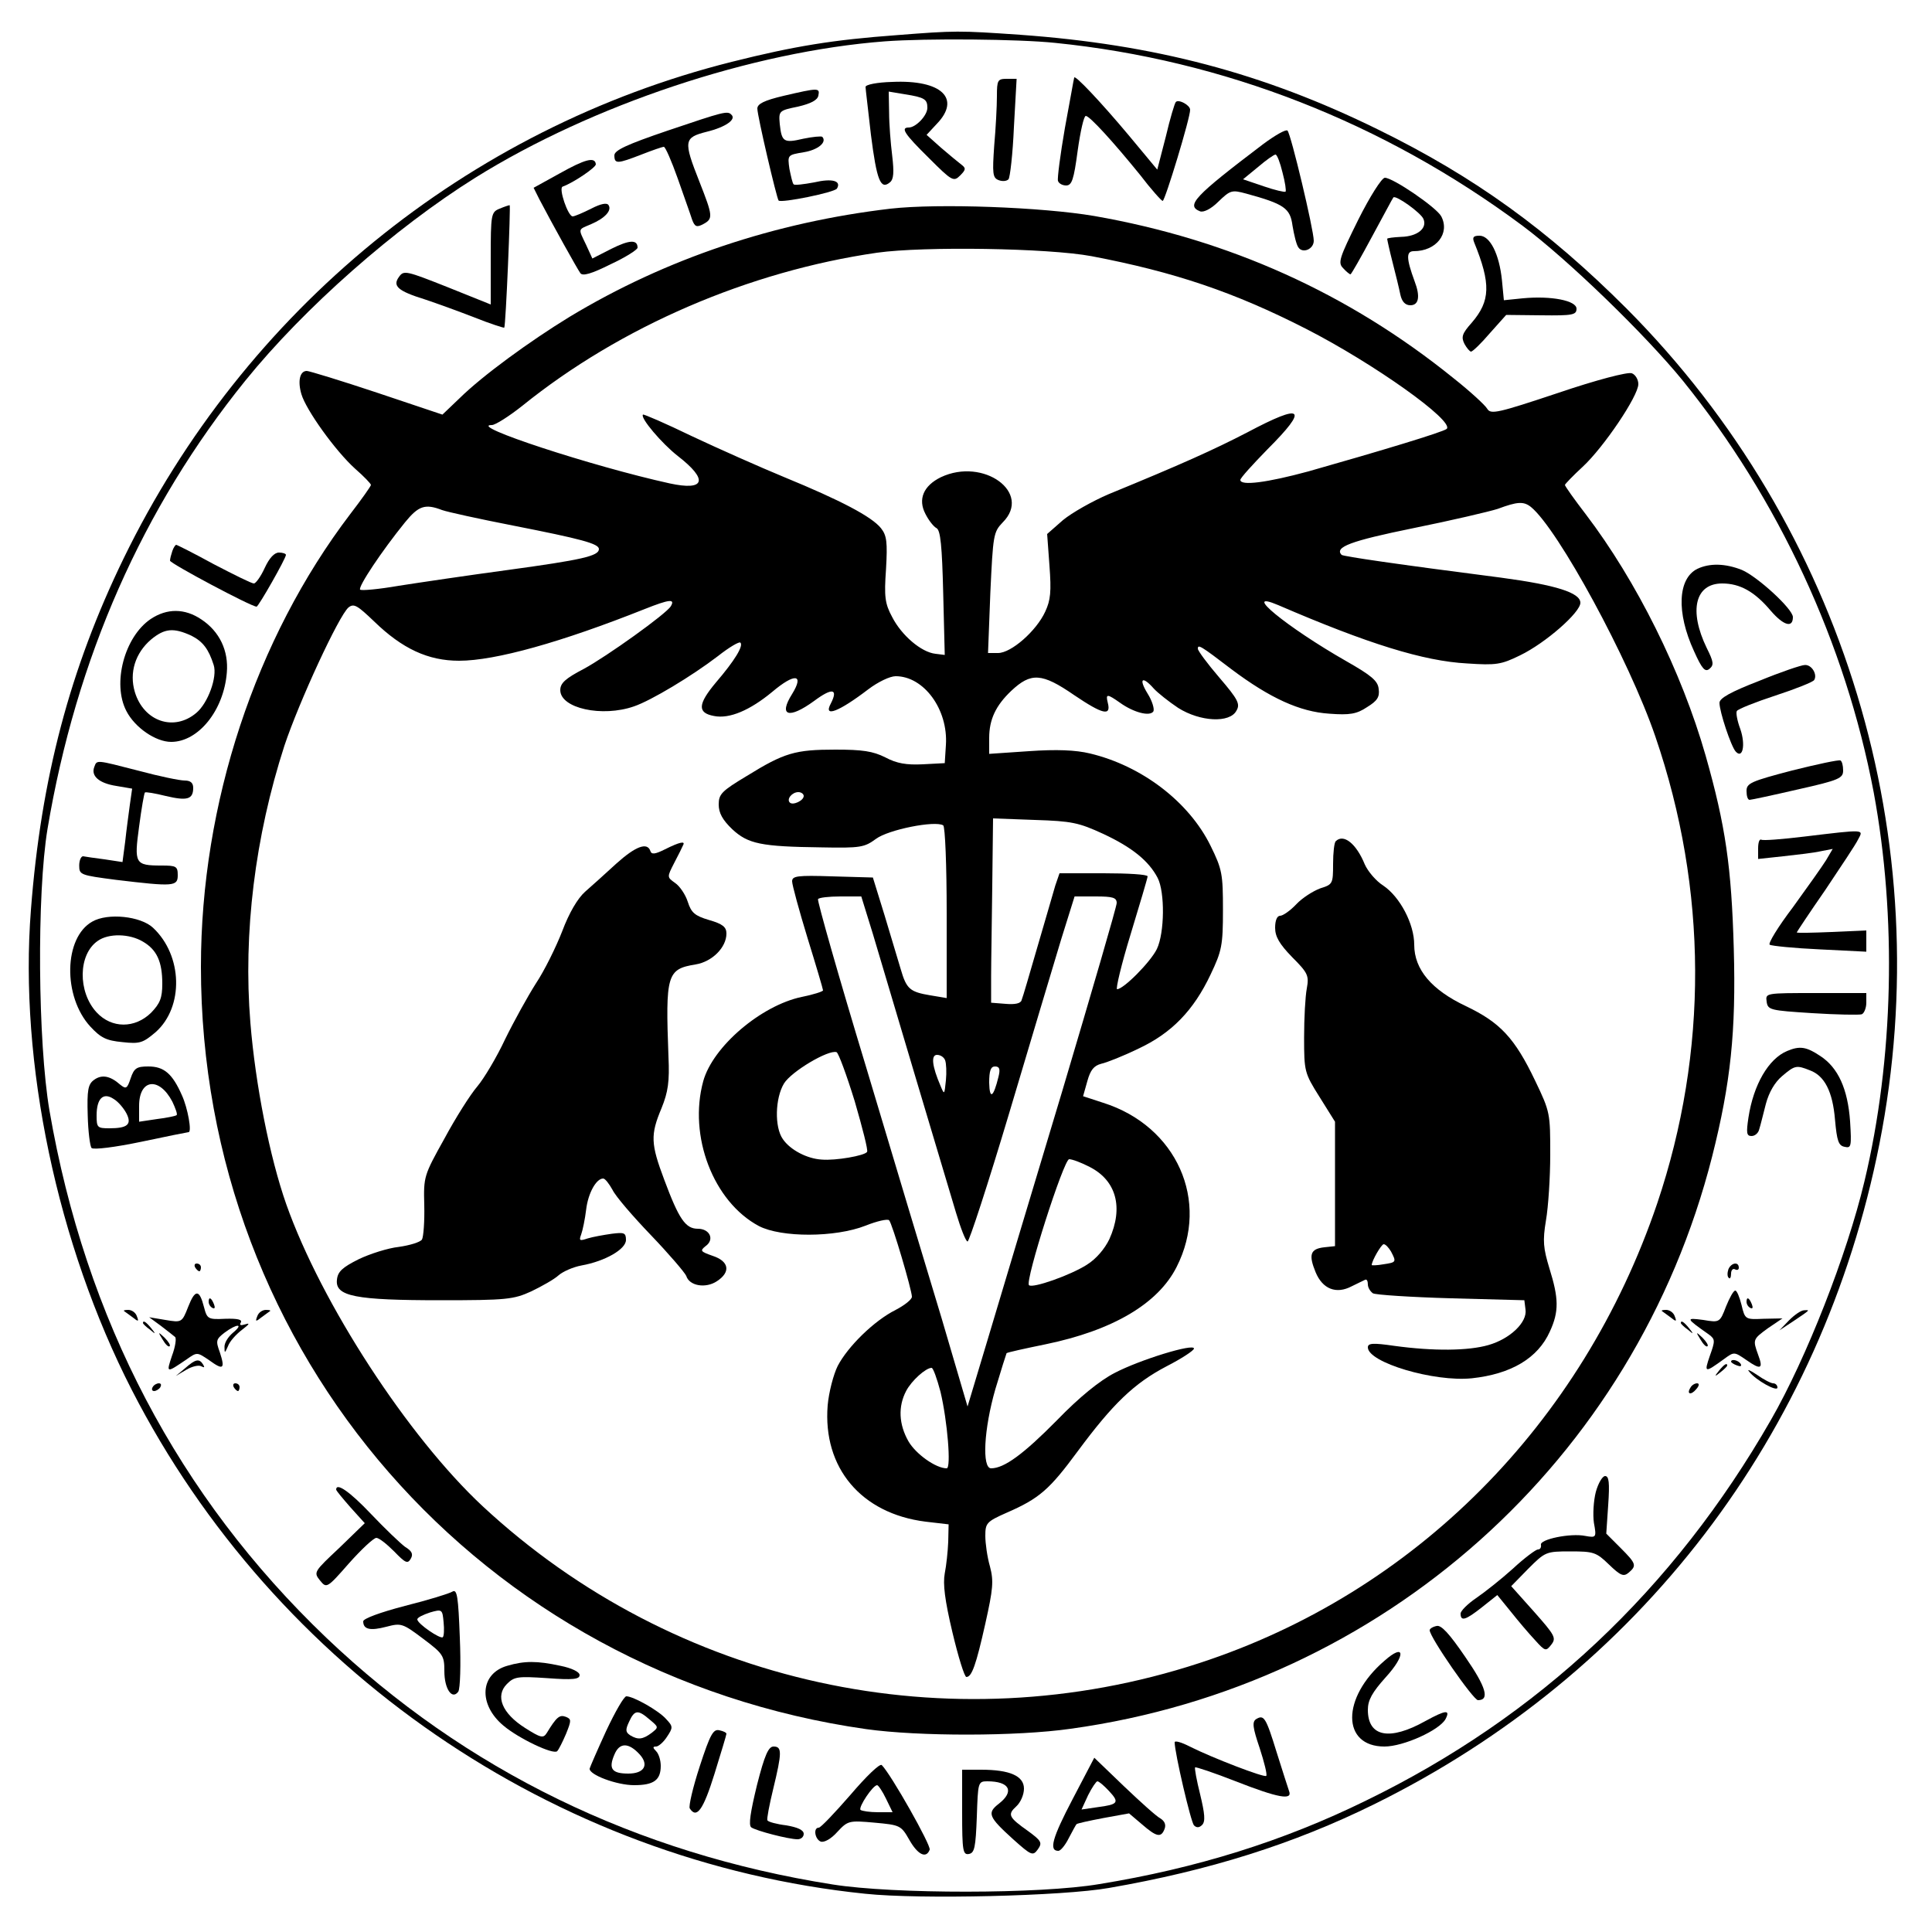 <?xml version="1.0" standalone="no"?>
<!DOCTYPE svg PUBLIC "-//W3C//DTD SVG 20010904//EN"
 "http://www.w3.org/TR/2001/REC-SVG-20010904/DTD/svg10.dtd">
<svg version="1.0" xmlns="http://www.w3.org/2000/svg"
 width="500pt" height="500pt" viewBox="0 0 500 500"
 preserveAspectRatio="xMidYMid meet">

<g transform="translate(0,500) scale(0.1,-0.1)"
fill="#000000" stroke="none">
<path d="M2320 4909 c-163 -12 -263 -28 -426 -69 -685 -172 -1261 -642 -1574
-1285 -139 -286 -214 -570 -240 -910 -31 -395 68 -865 261 -1242 371 -724
1093 -1221 1898 -1304 142 -15 513 -6 631 15 260 45 478 114 685 216 687 338
1160 957 1309 1710 155 784 -91 1595 -654 2161 -203 203 -393 341 -644 464
-297 146 -578 220 -926 245 -159 11 -167 11 -320 -1z m411 -20 c435 -44 850
-206 1209 -473 118 -88 318 -282 415 -401 248 -307 421 -680 494 -1065 60
-323 52 -691 -24 -1008 -45 -189 -150 -457 -242 -617 -252 -439 -600 -767
-1048 -985 -214 -105 -438 -175 -690 -216 -153 -26 -533 -26 -690 -1 -508 80
-951 296 -1311 639 -382 365 -623 824 -716 1364 -30 176 -33 560 -5 729 74
441 246 831 512 1160 152 188 387 395 595 525 303 189 718 327 1060 353 107 8
346 6 441 -4z"/>
<path d="M2580 4751 c0 -26 -3 -83 -7 -128 -5 -72 -4 -83 11 -89 10 -4 21 -3
26 2 4 5 11 65 14 135 l7 125 -25 0 c-24 0 -26 -3 -26 -45z"/>
<path d="M2780 4799 c-1 -2 -11 -61 -24 -130 -12 -69 -20 -131 -18 -137 2 -7
12 -12 21 -12 15 0 20 15 30 90 7 50 16 90 21 90 10 0 71 -67 140 -152 29 -38
56 -68 59 -68 6 0 72 217 71 236 0 12 -30 28 -37 20 -3 -3 -15 -43 -26 -90
l-22 -85 -74 89 c-72 86 -141 159 -141 149z"/>
<path d="M2240 4775 c0 -5 7 -61 14 -124 15 -118 25 -143 49 -123 10 8 11 26
6 69 -4 32 -8 82 -8 112 l-1 54 42 -7 c51 -8 58 -13 58 -35 0 -20 -30 -51 -48
-51 -22 0 -12 -16 52 -79 60 -60 64 -62 81 -45 15 15 15 19 3 28 -8 6 -32 26
-53 44 l-37 33 26 28 c64 66 13 115 -115 109 -39 -1 -69 -7 -69 -13z"/>
<path d="M2028 4752 c-51 -12 -68 -21 -68 -33 0 -19 50 -232 55 -238 7 -7 145
21 151 31 12 20 -12 27 -59 16 -27 -5 -51 -8 -53 -5 -3 2 -7 21 -11 40 -5 36
-5 36 37 43 37 6 61 26 48 40 -3 2 -25 0 -49 -5 -51 -12 -56 -8 -61 38 -3 34
-2 35 47 45 34 8 51 17 53 29 4 20 0 20 -90 -1z"/>
<path d="M1728 4662 c-106 -36 -138 -51 -138 -64 0 -23 8 -22 70 2 28 11 54
20 58 20 4 0 20 -37 36 -82 16 -46 33 -93 37 -106 7 -19 12 -21 29 -12 26 14
25 21 -10 110 -42 106 -40 114 19 129 49 12 77 32 64 44 -10 11 -20 8 -165
-41z"/>
<path d="M3269 4627 c-178 -135 -201 -159 -163 -174 9 -3 28 6 47 25 31 30 35
31 72 21 99 -27 114 -38 120 -83 4 -24 10 -49 15 -56 11 -17 40 -5 40 17 0 28
-59 276 -68 285 -4 4 -32 -12 -63 -35z m50 -73 c7 -26 10 -48 8 -50 -2 -2 -28
4 -57 14 l-53 18 39 32 c21 18 41 32 45 32 4 0 12 -21 18 -46z"/>
<path d="M1448 4551 l-67 -37 15 -30 c34 -65 98 -180 106 -191 6 -8 28 -2 78
23 39 18 70 38 70 43 0 22 -22 20 -68 -3 l-49 -25 -16 35 c-21 44 -22 39 13
54 35 15 54 35 45 49 -4 7 -20 4 -45 -9 -22 -11 -43 -20 -48 -20 -12 0 -37 73
-26 77 28 10 87 50 86 58 -2 20 -28 13 -94 -24z"/>
<path d="M3515 4431 c-49 -99 -53 -111 -39 -125 8 -9 17 -16 19 -16 2 0 27 44
56 98 29 53 53 99 55 101 6 7 72 -40 78 -56 10 -24 -16 -45 -58 -46 -20 -1
-36 -3 -36 -5 0 -2 6 -30 14 -61 8 -31 17 -68 20 -83 4 -19 13 -28 26 -28 22
0 26 23 11 62 -22 60 -22 78 -2 78 58 0 94 46 71 90 -12 23 -125 100 -146 100
-8 0 -39 -49 -69 -109z"/>
<path d="M1293 4460 c-22 -9 -23 -14 -23 -129 l0 -119 -112 45 c-106 42 -113
44 -125 27 -18 -24 -4 -37 67 -59 30 -10 88 -31 129 -47 40 -16 75 -27 76 -26
4 5 17 318 14 317 -2 0 -14 -4 -26 -9z"/>
<path d="M2305 4460 c-299 -35 -581 -129 -831 -280 -103 -63 -225 -152 -284
-210 l-45 -43 -170 57 c-93 31 -175 56 -181 56 -18 0 -24 -26 -14 -60 12 -41
88 -147 139 -193 23 -20 41 -39 41 -42 0 -3 -24 -37 -54 -76 -245 -322 -386
-749 -386 -1171 0 -1002 724 -1831 1722 -1973 136 -19 389 -19 529 1 809 112
1460 694 1660 1481 48 190 62 323 56 538 -6 211 -21 317 -73 500 -62 217 -179
452 -310 624 -30 39 -54 73 -54 76 0 2 21 24 46 47 54 50 144 183 144 214 0
12 -8 25 -17 28 -10 4 -91 -17 -191 -51 -156 -52 -174 -56 -183 -41 -5 9 -44
45 -87 79 -272 220 -581 359 -930 420 -135 23 -403 33 -527 19z m520 -123
c215 -41 369 -93 555 -188 176 -90 385 -239 364 -259 -9 -8 -171 -57 -358
-110 -107 -29 -176 -38 -176 -22 0 5 32 40 70 79 108 108 93 121 -52 44 -87
-45 -169 -82 -359 -160 -42 -18 -95 -48 -118 -67 l-41 -36 6 -82 c5 -67 3 -89
-11 -119 -23 -50 -88 -107 -122 -107 l-26 0 6 156 c7 150 8 157 32 182 77 77
-50 169 -160 117 -45 -22 -60 -57 -40 -95 8 -16 21 -33 29 -37 10 -6 14 -46
17 -168 l4 -160 -24 3 c-37 4 -88 48 -112 95 -19 35 -21 53 -16 124 4 70 2 87
-13 106 -24 30 -104 72 -250 132 -63 26 -171 74 -239 106 -68 33 -126 58 -127
56 -8 -8 49 -75 90 -107 80 -62 71 -91 -21 -71 -200 44 -526 151 -460 151 9 0
45 23 79 50 254 205 586 348 918 396 121 17 443 12 555 -9z m1137 -649 c70
-57 254 -395 322 -594 136 -397 137 -816 5 -1208 -194 -572 -628 -1008 -1185
-1190 -648 -212 -1358 -56 -1855 406 -193 180 -417 524 -508 781 -43 122 -80
310 -93 470 -19 232 12 482 88 717 38 114 141 337 166 358 14 11 23 5 66 -36
73 -71 140 -102 220 -102 94 0 265 48 481 134 63 25 79 27 67 7 -12 -20 -166
-130 -225 -162 -48 -25 -61 -37 -61 -55 0 -47 108 -71 191 -42 44 15 149 78
217 130 29 23 55 38 58 35 9 -8 -15 -47 -63 -103 -47 -56 -49 -79 -5 -87 40
-8 93 15 150 62 59 50 84 47 52 -5 -36 -57 -9 -66 57 -18 47 35 63 32 43 -7
-20 -37 21 -21 97 37 25 19 56 34 71 34 73 0 136 -86 130 -178 l-3 -47 -57 -3
c-42 -2 -67 2 -97 18 -32 16 -59 20 -129 20 -104 0 -132 -8 -229 -68 -65 -39
-73 -47 -73 -74 0 -22 10 -40 35 -64 41 -38 74 -45 231 -47 101 -2 111 0 141
22 32 24 153 48 174 35 5 -3 9 -104 9 -226 l0 -221 -42 7 c-53 9 -62 16 -77
68 -7 24 -26 87 -42 140 l-30 97 -105 3 c-91 3 -104 1 -104 -13 0 -9 18 -75
40 -147 22 -71 40 -132 40 -135 0 -3 -25 -11 -55 -17 -105 -22 -230 -128 -255
-218 -39 -142 26 -312 144 -375 58 -30 197 -30 276 1 30 12 57 18 61 14 8 -8
59 -181 59 -198 0 -7 -19 -22 -42 -34 -56 -28 -124 -95 -150 -145 -11 -22 -23
-68 -26 -102 -13 -162 87 -280 253 -301 l60 -7 -1 -45 c-1 -25 -5 -62 -9 -82
-5 -27 0 -69 20 -153 15 -63 31 -115 36 -115 14 0 25 31 49 138 20 90 22 110
12 148 -7 24 -12 60 -12 79 0 33 3 37 55 60 85 37 111 60 184 159 91 123 146
176 230 220 39 20 71 41 71 46 0 14 -140 -29 -205 -63 -39 -20 -92 -63 -150
-123 -86 -87 -136 -124 -170 -124 -24 0 -19 101 11 205 15 50 28 91 29 93 2 2
47 12 101 23 174 36 291 105 339 200 87 171 0 365 -190 425 l-52 17 11 39 c8
29 17 40 36 45 14 3 57 20 96 39 86 40 143 99 187 192 29 61 32 75 32 167 0
93 -2 105 -32 166 -56 114 -178 207 -312 239 -37 9 -87 11 -158 6 l-103 -7 0
41 c0 48 17 84 57 122 51 48 79 47 163 -11 74 -50 96 -55 87 -20 -6 24 -2 24
32 0 35 -25 77 -36 86 -22 3 6 -3 27 -15 46 -24 39 -14 47 16 13 10 -11 39
-34 63 -50 57 -36 134 -40 151 -7 10 17 4 29 -44 85 -31 36 -56 70 -56 75 0
12 6 9 87 -53 100 -75 177 -110 253 -115 53 -4 71 -1 98 17 26 16 33 26 30 47
-2 21 -19 35 -84 72 -154 88 -275 187 -176 145 232 -100 376 -145 489 -151 75
-5 88 -3 137 21 66 32 156 111 156 136 0 26 -63 46 -205 65 -272 35 -408 55
-413 59 -19 20 23 36 185 69 99 20 197 43 219 50 51 19 67 20 86 5z m-2818 -8
c14 -5 96 -23 183 -40 178 -35 223 -47 223 -61 0 -18 -45 -28 -235 -54 -104
-14 -232 -33 -283 -41 -52 -9 -96 -13 -100 -10 -6 7 56 100 116 174 35 43 52
49 96 32z m936 -740 c0 -12 -28 -25 -36 -17 -9 9 6 27 22 27 8 0 14 -5 14 -10z
m775 -98 c75 -35 118 -70 141 -114 19 -37 18 -142 -2 -184 -16 -33 -86 -104
-103 -104 -4 0 11 64 35 142 24 79 44 146 44 150 0 5 -51 8 -114 8 l-114 0
-11 -32 c-5 -18 -26 -89 -46 -158 -20 -69 -38 -131 -41 -138 -2 -9 -17 -12
-41 -10 l-38 3 0 68 c0 37 2 144 3 238 l2 171 108 -4 c96 -3 114 -7 177 -36z
m-596 -259 c16 -54 66 -222 111 -373 45 -151 92 -308 104 -348 12 -40 25 -74
30 -75 4 -1 53 149 108 333 55 184 115 386 134 448 l35 112 55 0 c44 0 54 -3
54 -17 0 -9 -64 -228 -141 -487 -78 -259 -165 -549 -193 -643 l-52 -173 -67
228 c-38 125 -126 418 -196 652 -71 234 -126 428 -124 433 2 4 28 7 58 7 l54
0 30 -97z m-47 -433 c20 -69 35 -127 32 -131 -6 -10 -82 -23 -117 -20 -38 2
-82 25 -101 53 -22 31 -20 106 3 144 19 31 115 88 136 81 5 -2 26 -59 47 -127z
m234 106 c3 -8 4 -31 2 -52 -4 -38 -4 -38 -14 -14 -22 51 -25 80 -9 80 9 0 18
-6 21 -14z m138 -43 c-13 -53 -23 -60 -24 -15 0 31 4 42 15 42 12 0 14 -7 9
-27z m236 -233 c69 -35 88 -105 51 -187 -12 -25 -34 -51 -58 -66 -42 -27 -141
-62 -150 -53 -11 10 90 326 104 326 8 0 32 -9 53 -20z m-386 -582 c18 -76 28
-198 16 -198 -28 0 -80 37 -99 70 -25 44 -27 90 -6 130 14 27 51 60 66 60 4 0
14 -28 23 -62z"/>
<path d="M3457 2823 c-4 -3 -7 -30 -7 -59 0 -51 -1 -53 -33 -63 -19 -7 -47
-25 -62 -41 -16 -17 -35 -30 -42 -30 -8 0 -13 -12 -13 -31 0 -23 11 -42 44
-76 41 -41 44 -48 38 -81 -4 -21 -7 -77 -7 -127 0 -88 1 -92 40 -154 l40 -64
0 -161 0 -161 -28 -3 c-36 -4 -41 -19 -22 -65 18 -43 53 -57 93 -36 15 7 30
15 35 17 4 2 7 -3 7 -12 0 -8 6 -18 13 -23 6 -4 98 -10 202 -13 l190 -5 3 -24
c5 -33 -40 -76 -96 -92 -52 -15 -142 -16 -244 -2 -55 8 -68 7 -68 -4 0 -39
171 -90 269 -80 102 11 171 52 202 121 24 52 23 86 -1 163 -16 53 -18 71 -9
125 6 35 11 111 11 170 0 106 0 110 -39 191 -53 111 -91 151 -179 193 -89 42
-134 95 -134 159 0 54 -37 124 -80 153 -19 12 -40 37 -48 55 -22 54 -55 80
-75 60z m143 -1062 c14 -27 14 -28 -20 -33 -16 -3 -30 -3 -30 -2 0 11 25 54
31 54 5 0 13 -9 19 -19z"/>
<path d="M1721 2802 c-26 -13 -35 -14 -38 -4 -8 23 -38 12 -88 -33 -27 -25
-64 -58 -81 -73 -19 -17 -41 -54 -59 -102 -16 -41 -46 -102 -68 -135 -21 -33
-57 -98 -80 -145 -22 -47 -55 -102 -72 -122 -18 -21 -56 -81 -85 -135 -53 -95
-54 -98 -52 -172 1 -42 -2 -82 -6 -89 -5 -7 -32 -15 -60 -19 -28 -3 -75 -18
-104 -32 -42 -21 -54 -32 -56 -53 -5 -43 48 -53 268 -53 171 0 189 2 235 23
27 13 59 31 70 41 11 10 38 22 60 26 61 11 115 42 115 66 0 19 -5 20 -37 16
-21 -3 -49 -8 -62 -12 -21 -7 -23 -6 -17 10 4 11 10 40 13 65 5 42 26 80 44
80 5 0 15 -13 24 -29 8 -17 53 -69 100 -118 46 -48 87 -96 91 -105 8 -26 50
-33 79 -14 37 24 32 52 -11 66 -31 11 -33 13 -18 25 24 17 11 45 -20 45 -32 0
-49 25 -87 127 -35 93 -36 116 -7 185 17 42 21 69 18 133 -8 213 -4 227 70
239 43 7 80 44 80 80 0 17 -10 25 -45 35 -37 11 -46 19 -55 47 -6 19 -21 41
-33 49 -21 15 -21 15 -2 52 11 21 21 41 23 46 6 11 -9 8 -47 -11z"/>
<path d="M3815 4373 c44 -108 42 -152 -6 -208 -25 -28 -28 -37 -19 -55 6 -11
14 -20 17 -20 4 0 26 21 49 48 l42 47 91 -1 c81 -1 91 1 91 17 0 21 -65 34
-139 27 l-49 -5 -5 52 c-7 68 -31 115 -58 115 -16 0 -19 -4 -14 -17z"/>
<path d="M446 3574 c-3 -9 -6 -20 -6 -25 0 -7 210 -119 224 -119 5 0 76 125
76 134 0 3 -8 6 -18 6 -12 0 -25 -14 -37 -40 -10 -22 -23 -40 -28 -40 -6 0
-52 23 -104 50 -51 28 -95 50 -97 50 -2 0 -7 -7 -10 -16z"/>
<path d="M4393 3528 c-51 -25 -55 -113 -9 -213 21 -47 29 -55 40 -46 12 10 11
18 -7 54 -47 97 -30 167 40 167 46 0 84 -21 126 -71 33 -38 57 -45 57 -16 0
21 -92 105 -132 122 -43 17 -83 18 -115 3z"/>
<path d="M390 3398 c-68 -46 -100 -167 -63 -238 22 -43 76 -80 116 -80 70 0
136 81 144 179 5 57 -19 107 -66 138 -43 29 -89 29 -131 1z m105 -43 c30 -15
45 -35 58 -76 10 -31 -15 -99 -45 -124 -58 -49 -136 -22 -159 54 -15 50 1 101
42 136 35 29 58 31 104 10z"/>
<path d="M4553 3238 c-75 -29 -103 -45 -103 -57 0 -23 30 -113 42 -126 18 -20
26 17 12 58 -8 21 -12 43 -9 47 3 5 48 23 100 40 52 17 97 35 100 40 9 14 -6
40 -24 39 -9 0 -62 -18 -118 -41z"/>
<path d="M4638 3006 c-107 -28 -118 -33 -118 -53 0 -13 3 -23 8 -23 4 0 60 12
125 27 107 24 117 29 117 49 0 13 -3 24 -7 26 -5 2 -61 -10 -125 -26z"/>
<path d="M244 3015 c-9 -23 12 -42 57 -49 l41 -7 -6 -42 c-3 -23 -9 -66 -12
-95 l-7 -53 -46 7 c-25 3 -50 7 -56 8 -5 0 -10 -10 -10 -24 0 -24 3 -25 95
-37 150 -18 160 -17 160 12 0 23 -4 25 -42 25 -69 0 -71 5 -58 101 6 46 13 86
15 88 2 2 26 -2 54 -9 55 -13 71 -9 71 21 0 13 -7 19 -22 19 -13 0 -66 11
-118 25 -113 29 -109 29 -116 10z"/>
<path d="M4670 2835 c-58 -7 -108 -11 -112 -8 -5 2 -8 -8 -8 -23 l0 -27 65 7
c36 4 80 9 97 13 l31 6 -17 -29 c-10 -16 -49 -71 -86 -122 -38 -50 -65 -94
-60 -97 5 -3 64 -9 130 -12 l120 -6 0 28 0 27 -90 -4 c-49 -2 -90 -3 -90 -1 0
1 33 51 74 110 40 60 79 118 85 131 14 26 19 26 -139 7z"/>
<path d="M239 2615 c-74 -41 -77 -194 -5 -272 27 -29 41 -36 83 -40 45 -5 53
-2 86 26 73 65 70 198 -7 270 -32 30 -117 39 -157 16z m131 -52 c36 -21 50
-52 50 -109 0 -37 -6 -51 -29 -75 -42 -41 -102 -41 -141 1 -49 53 -48 150 3
185 28 20 82 19 117 -2z"/>
<path d="M4572 2408 c3 -22 9 -23 118 -30 63 -4 121 -5 128 -3 6 2 12 16 12
30 l0 25 -131 0 c-130 0 -130 0 -127 -22z"/>
<path d="M4625 2280 c-48 -20 -87 -87 -100 -172 -6 -40 -5 -48 8 -48 9 0 18 8
20 18 3 9 10 38 17 65 8 30 23 56 42 72 33 28 37 29 72 15 38 -14 59 -55 65
-128 5 -55 9 -67 25 -70 17 -4 18 1 14 66 -6 84 -31 139 -77 169 -36 24 -53
27 -86 13z"/>
<path d="M338 2209 c-9 -27 -12 -28 -27 -16 -26 23 -48 27 -68 12 -15 -11 -18
-26 -16 -91 1 -42 6 -81 10 -85 5 -5 61 2 128 16 66 14 121 25 123 25 9 0 -2
62 -17 95 -25 57 -47 75 -87 75 -30 0 -37 -4 -46 -31z m108 -60 c8 -17 14 -33
11 -35 -2 -2 -25 -7 -50 -10 l-47 -7 0 41 c0 70 52 76 86 11z m-119 -30 c15
-29 3 -39 -44 -39 -31 0 -33 2 -33 33 0 44 17 61 44 43 12 -7 26 -24 33 -37z"/>
<path d="M505 1720 c3 -5 8 -10 11 -10 2 0 4 5 4 10 0 6 -5 10 -11 10 -5 0 -7
-4 -4 -10z"/>
<path d="M4473 1715 c-3 -9 -3 -19 1 -22 3 -4 6 1 6 11 0 9 5 14 10 11 6 -3
10 -1 10 4 0 17 -20 13 -27 -4z"/>
<path d="M487 1618 c-16 -41 -17 -41 -59 -34 l-42 7 30 -22 c16 -12 32 -25 37
-29 4 -3 1 -25 -8 -49 -15 -45 -15 -45 38 -9 27 19 27 19 58 -2 37 -27 42 -23
28 20 -11 30 -10 34 12 51 32 24 51 24 22 0 -13 -11 -23 -27 -22 -38 0 -16 1
-15 9 3 4 12 21 31 37 43 17 13 21 18 9 14 -13 -4 -17 -3 -13 4 5 8 -8 11 -40
10 -44 -2 -47 -1 -55 30 -12 47 -23 47 -41 1z"/>
<path d="M4467 1619 c-16 -42 -17 -42 -59 -35 -46 6 -46 5 15 -38 16 -12 16
-16 2 -55 -15 -44 -14 -45 37 -8 26 19 26 19 58 -3 37 -26 44 -23 30 14 -14
39 -14 40 26 69 l37 25 -49 -1 c-47 -2 -48 -2 -57 36 -5 20 -12 37 -16 37 -5
0 -15 -19 -24 -41z"/>
<path d="M540 1631 c0 -6 4 -13 10 -16 6 -3 7 1 4 9 -7 18 -14 21 -14 7z"/>
<path d="M4520 1631 c0 -6 4 -13 10 -16 6 -3 7 1 4 9 -7 18 -14 21 -14 7z"/>
<path d="M321 1607 c2 -1 12 -9 22 -16 15 -12 17 -12 11 3 -3 9 -13 16 -22 16
-8 0 -13 -1 -11 -3z"/>
<path d="M666 1594 c-6 -15 -4 -15 11 -3 10 7 20 15 22 16 2 2 -3 3 -11 3 -9
0 -19 -7 -22 -16z"/>
<path d="M4301 1607 c2 -1 12 -9 22 -16 15 -12 17 -12 11 3 -3 9 -13 16 -22
16 -8 0 -13 -1 -11 -3z"/>
<path d="M4630 1583 l-25 -26 35 23 c46 31 45 30 29 29 -8 0 -25 -12 -39 -26z"/>
<path d="M370 1576 c0 -2 8 -10 18 -17 15 -13 16 -12 3 4 -13 16 -21 21 -21
13z"/>
<path d="M4350 1576 c0 -2 8 -10 18 -17 15 -13 16 -12 3 4 -13 16 -21 21 -21
13z"/>
<path d="M421 1533 c7 -12 15 -20 18 -17 3 2 -3 12 -13 22 -17 16 -18 16 -5
-5z"/>
<path d="M4401 1533 c7 -12 15 -20 18 -17 3 2 -3 12 -13 22 -17 16 -18 16 -5
-5z"/>
<path d="M479 1459 l-24 -20 27 16 c15 9 33 13 39 9 8 -4 9 -3 5 4 -10 17 -20
15 -47 -9z"/>
<path d="M4480 1476 c0 -2 7 -7 16 -10 8 -3 12 -2 9 4 -6 10 -25 14 -25 6z"/>
<path d="M4449 1453 c-13 -16 -12 -17 4 -4 9 7 17 15 17 17 0 8 -8 3 -21 -13z"/>
<path d="M4527 1450 c17 -22 73 -53 73 -41 0 6 -5 11 -11 11 -6 0 -25 10 -42
22 -18 12 -27 16 -20 8z"/>
<path d="M395 1410 c-3 -5 -2 -10 4 -10 5 0 13 5 16 10 3 6 2 10 -4 10 -5 0
-13 -4 -16 -10z"/>
<path d="M605 1410 c3 -5 8 -10 11 -10 2 0 4 5 4 10 0 6 -5 10 -11 10 -5 0 -7
-4 -4 -10z"/>
<path d="M4375 1409 c-11 -17 1 -21 15 -4 8 9 8 15 2 15 -6 0 -14 -5 -17 -11z"/>
<path d="M4130 1139 c-6 -23 -8 -59 -5 -80 7 -38 6 -39 -22 -34 -39 8 -119 -9
-115 -23 1 -7 -2 -12 -8 -12 -5 0 -35 -22 -65 -50 -30 -27 -73 -61 -95 -76
-22 -15 -40 -33 -40 -40 0 -21 13 -17 56 17 l39 31 35 -43 c19 -24 47 -57 63
-74 26 -29 28 -29 42 -11 13 17 9 24 -45 85 l-59 66 44 45 c44 44 46 45 109
45 60 0 67 -2 100 -34 30 -29 38 -32 51 -21 21 18 20 23 -21 64 l-37 37 5 74
c4 58 2 75 -8 75 -7 0 -18 -19 -24 -41z"/>
<path d="M870 1145 c0 -3 17 -23 37 -46 l37 -41 -66 -64 c-65 -61 -67 -63 -50
-84 17 -21 18 -21 75 44 32 36 64 66 71 66 7 0 27 -16 46 -35 29 -30 35 -33
43 -19 7 12 3 20 -15 31 -12 9 -52 47 -88 85 -55 58 -90 82 -90 63z"/>
<path d="M1171 881 c-8 -5 -63 -22 -123 -37 -65 -17 -108 -33 -108 -40 0 -21
18 -25 60 -14 38 10 42 9 95 -31 52 -39 55 -44 55 -84 0 -46 20 -75 36 -53 5
7 7 70 4 140 -4 106 -7 126 -19 119z m-25 -118 c-6 -6 -66 35 -66 46 0 5 15
12 33 18 31 9 32 8 35 -25 2 -19 1 -36 -2 -39z"/>
<path d="M3718 792 c-10 -2 -18 -7 -18 -11 0 -18 113 -181 125 -181 31 0 21
34 -33 112 -41 60 -62 83 -74 80z"/>
<path d="M3583 702 c-112 -96 -111 -222 0 -222 49 0 142 42 158 71 13 25 1 24
-52 -5 -93 -52 -149 -41 -149 29 0 25 11 45 46 84 53 58 50 90 -3 43z"/>
<path d="M1313 689 c-71 -20 -76 -100 -10 -155 39 -33 129 -76 139 -66 4 4 14
24 23 45 14 35 14 38 -1 44 -16 6 -24 -1 -49 -42 -9 -14 -15 -13 -56 13 -60
38 -78 83 -47 114 19 19 28 20 104 15 67 -5 84 -3 84 8 0 8 -20 18 -50 24 -60
13 -93 13 -137 0z"/>
<path d="M1569 521 c-23 -50 -42 -94 -43 -98 -2 -16 70 -43 115 -43 51 0 69
13 69 50 0 14 -5 31 -12 38 -9 9 -9 12 0 12 6 0 19 11 28 25 16 24 16 27 -2
46 -19 22 -85 59 -103 59 -6 0 -29 -40 -52 -89z m112 29 c24 -20 24 -20 5 -35
-23 -17 -35 -18 -55 -6 -12 8 -13 14 -3 35 14 31 23 32 53 6z m-25 -91 c24
-27 11 -49 -30 -49 -42 0 -52 12 -36 49 13 32 37 32 66 0z"/>
<path d="M3251 551 c-11 -7 -9 -22 9 -75 12 -37 20 -69 17 -72 -5 -5 -138 46
-198 76 -21 11 -39 16 -39 11 0 -27 42 -207 50 -215 7 -7 14 -6 21 1 9 9 7 29
-5 79 -9 36 -15 68 -13 70 1 2 49 -14 105 -36 110 -43 148 -50 138 -25 -3 8
-17 53 -32 100 -28 91 -33 98 -53 86z"/>
<path d="M1811 429 c-18 -55 -29 -103 -26 -109 18 -28 35 -4 64 89 17 55 31
101 31 104 0 3 -8 7 -18 9 -16 4 -24 -10 -51 -93z"/>
<path d="M1959 380 c-17 -70 -22 -103 -15 -109 12 -9 97 -31 120 -31 9 0 16 6
16 14 0 10 -16 17 -45 22 -25 3 -47 9 -49 13 -2 3 5 40 15 81 23 95 23 110 1
110 -13 0 -23 -21 -43 -100z"/>
<path d="M2776 344 c-53 -101 -62 -134 -37 -134 6 0 18 15 27 33 9 17 18 34
20 36 1 2 33 9 70 16 l66 12 33 -28 c38 -33 50 -36 59 -12 4 11 0 20 -11 27
-10 5 -52 43 -94 83 l-77 74 -56 -107z m94 21 c28 -30 24 -35 -30 -42 l-41 -6
17 37 c10 20 21 36 24 36 4 0 17 -11 30 -25z"/>
<path d="M2201 355 c-41 -47 -77 -85 -82 -85 -15 0 -10 -30 5 -36 9 -3 27 7
43 25 27 29 30 30 96 24 66 -6 69 -7 90 -44 22 -39 44 -50 53 -26 4 11 -100
195 -124 219 -5 5 -41 -30 -81 -77z m92 -10 l17 -35 -38 0 c-21 0 -41 3 -45 6
-6 7 32 64 43 64 3 0 14 -16 23 -35z"/>
<path d="M2490 309 c0 -100 2 -110 18 -107 14 3 17 17 20 96 3 89 3 92 27 92
58 0 71 -26 30 -58 -31 -24 -27 -34 37 -92 47 -42 51 -44 64 -26 12 17 9 22
-25 47 -51 36 -54 43 -31 64 11 10 20 30 20 46 0 33 -37 49 -111 49 l-49 0 0
-111z"/>
</g>
</svg>
